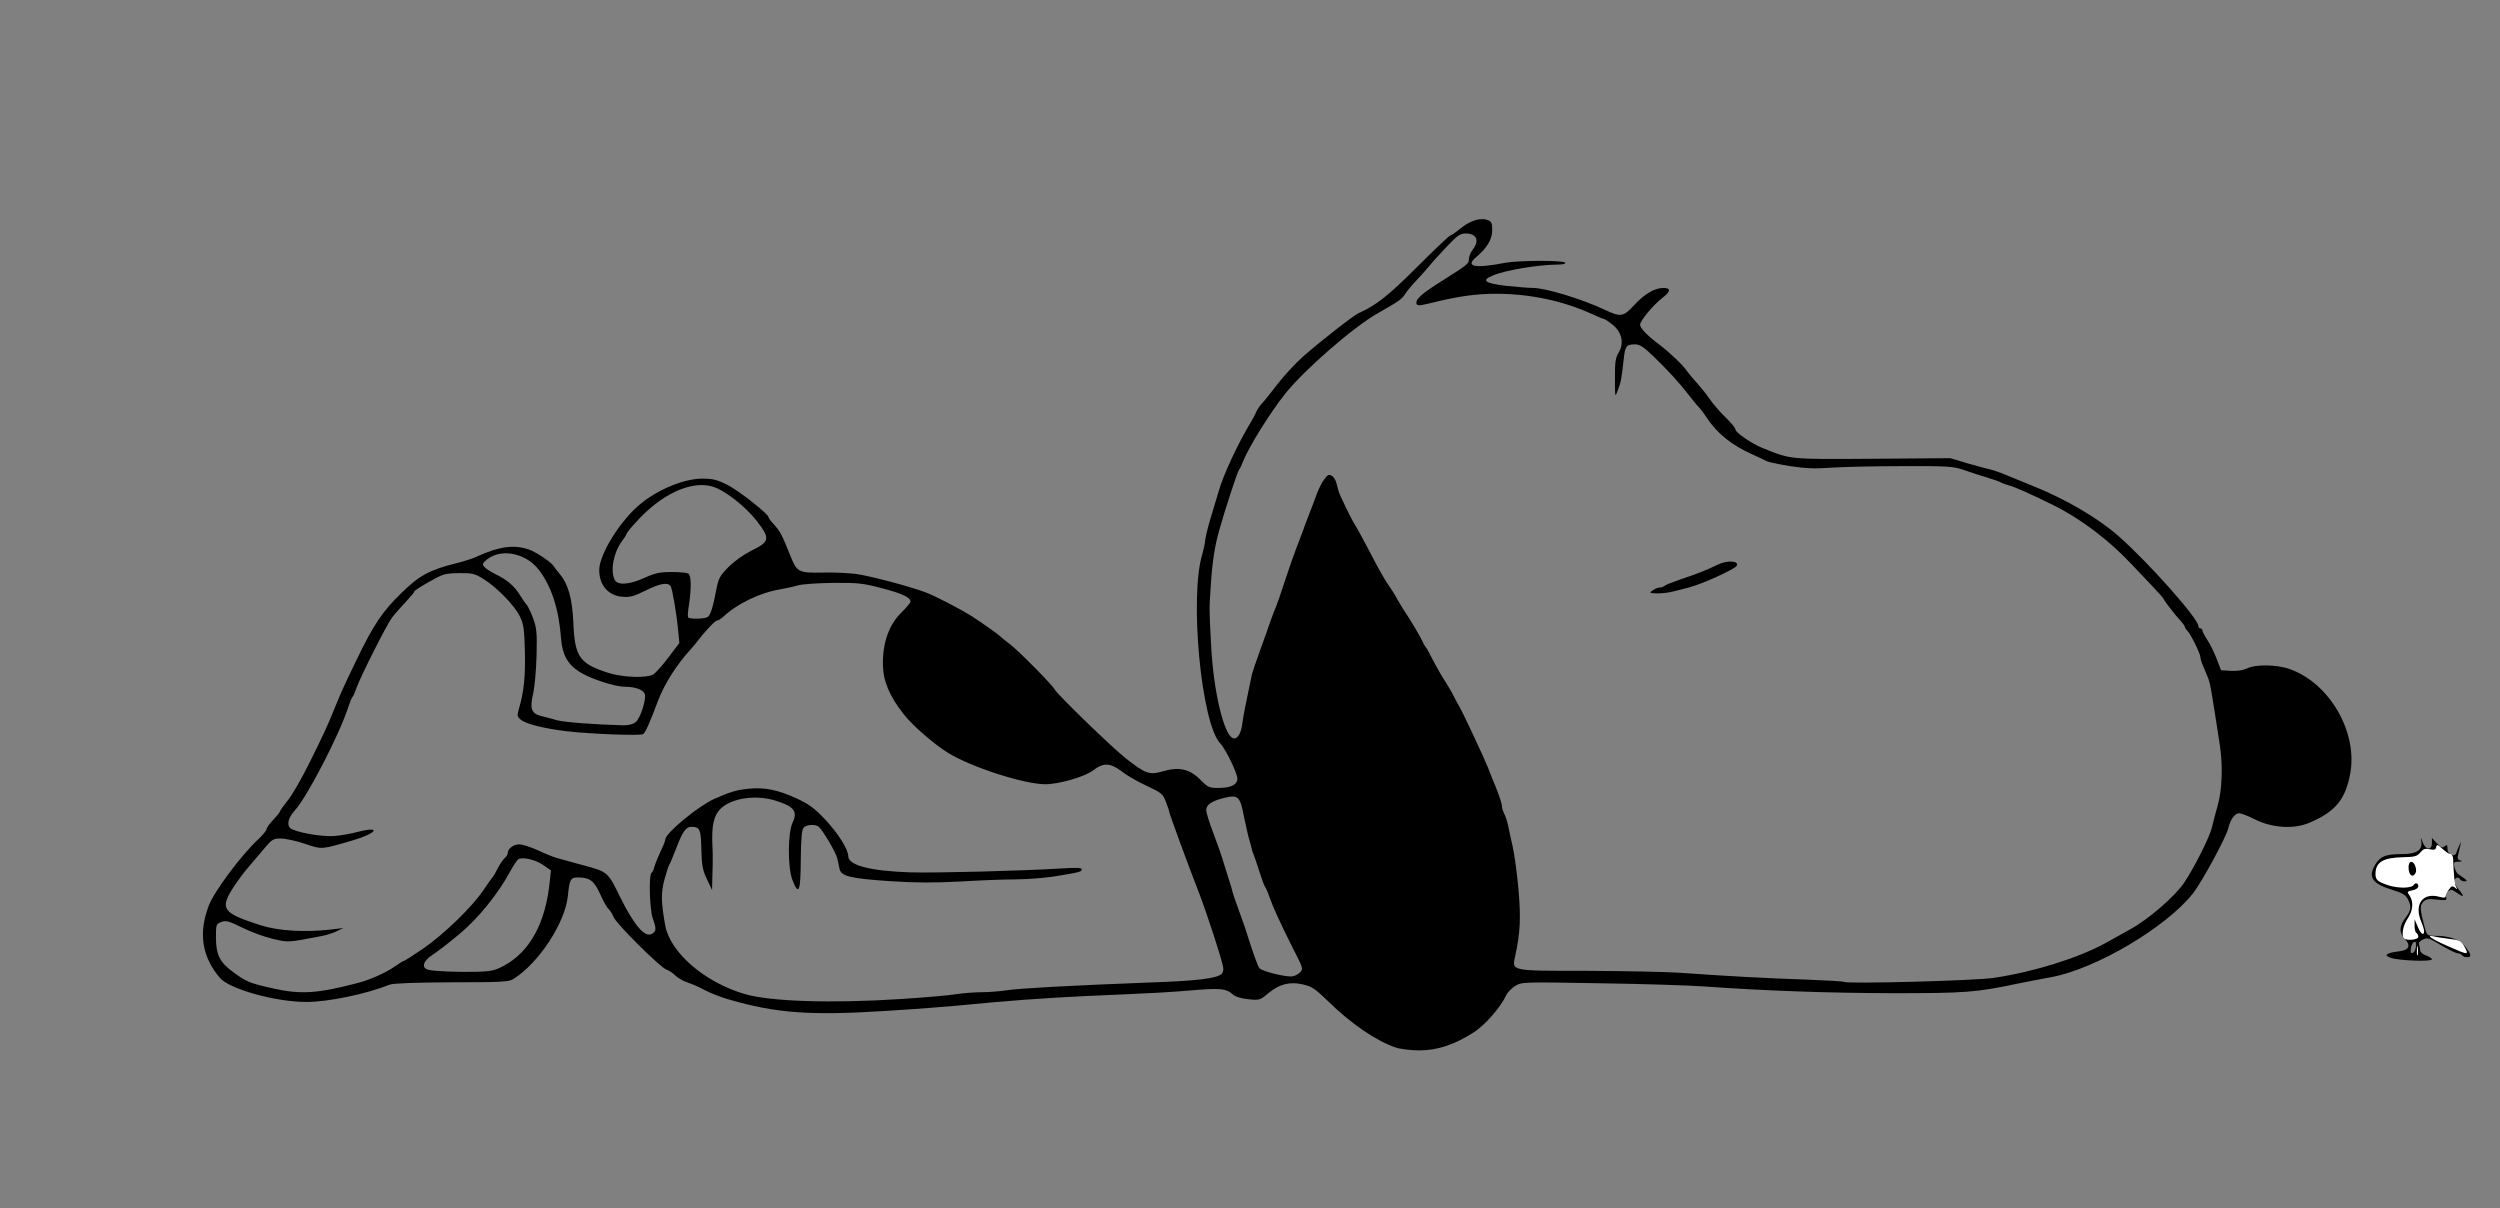 <?xml version="1.0" encoding="utf-8"?>
<!-- Generator: Adobe Illustrator 25.0.1, SVG Export Plug-In . SVG Version: 6.00 Build 0)  -->
<svg version="1.1" id="Layer_1" xmlns="http://www.w3.org/2000/svg" xmlns:xlink="http://www.w3.org/1999/xlink" x="0px" y="0px"
	 viewBox="0 0 1285 621" style="enable-background:new 0 0 1285 621;" xml:space="preserve">
<rect x="0" y="0" width="1285" height="621" fill="#808080" stroke="none"/>
<style type="text/css">
	.st0{fill:#FFFFFF;}
</style>
<g>
	<g>
		<path d="M717.3,538.4c-10.2-3.5-23.1-12.4-34.7-23.8c-6.6-6.4-8.4-7.6-12.9-8.6c-6.8-1.6-12.1-0.2-17.9,4.6
			c-4.1,3.5-4.5,3.6-10.2,3c-3.9-0.4-6.7-1.3-8.1-2.6c-3.1-2.9-6.6-3.2-20.5-2c-12.9,1.1-16.9,1.3-55.5,3c-21.2,1-41.2,2.5-65.5,4.9
			c-5.2,0.5-21.6,1.8-36.5,2.7c-39.1,2.5-56.6,1.2-81-5.9c-3.8-1.1-9.3-3.2-12.1-4.7c-2.7-1.5-6.8-3.3-9-4c-2.1-0.7-5-2.3-6.3-3.6
			c-1.2-1.3-3.3-2.6-4.5-3c-3-0.9-25.6-23.3-27.2-27c-0.7-1.7-1.9-3.6-2.6-4.2c-0.8-0.6-2.7-4-4.3-7.6c-3.1-6.9-5.4-8.6-11.6-8.6
			c-3.6,0-4.2,1.1-5,9.3c-1.3,13.8-14.9,34.7-28,42.9c-2.4,1.5-6.4,1.7-31.7,1.7c-19,0.1-30,0.5-31.9,1.2
			c-12.3,4.9-31.6,8.9-42.8,8.9c-15.9,0-39.6-6.6-44.5-12.4c-9.2-10.8-11.1-23-5.7-37.1c2.7-7.2,16.4-25.6,25.4-34.1
			c2.4-2.2,4.3-4.6,4.3-5.2c0-0.7,1.6-2.9,3.5-4.9s3.5-4,3.5-4.4s1.8-2.8,3.9-5.5c2.2-2.6,7.3-11.5,11.4-19.8
			c7.8-15.8,8.8-18,13.1-28.6c3.8-9.1,3.7-9,11.1-24.3c8.6-17.8,13.1-24.4,22.6-33.7c9.3-9.2,14.8-12.1,28.4-15.5
			c3.8-0.9,8.8-2.5,11-3.6c11.2-5.1,18.8-6.1,26.5-3.4c3.9,1.4,12,6.9,12.8,8.8c0.2,0.4,1.5,2.1,2.9,3.7c4.4,5.3,6.4,12.5,7,25
			c0.7,17.8,3.2,21.2,18.5,26c7.1,2.2,19.1,2.6,22.5,0.7c1.2-0.7,4.7-4.6,7.8-8.7l5.7-7.5l-0.6-6c-0.8-9-3-21.8-3.9-23.2
			c-1.4-2.2-5.6-1.4-13,2.3c-6.1,3-8,3.5-12,3.1c-7.1-0.6-11.7-6-11.7-13.7c0-8.1,10.9-25.6,21.2-34c9.1-7.5,22.5-13,31.8-13
			c5.4,0,7.6,0.6,12.9,3.2c6,3.1,21.1,15,21.1,16.6c0,0.4,1.3,2.2,3,4c3,3.3,4.1,5.4,8.1,15.5c3.5,8.8,4.3,9.2,16.3,9
			c5.5-0.2,13.5,0.2,17.6,0.7c7.2,1,26.9,6.2,35.6,9.4c4.9,1.8,18.2,8.7,24,12.4c5.4,3.5,13.8,9.4,14.4,10.2
			c0.3,0.3,2.6,2.2,5.1,4.1c4.4,3.3,21.6,20.7,23.1,23.4c1.7,2.9,30.1,30.4,36.7,35.5c10.1,7.8,11.9,8.4,18.6,6.5
			c8.4-2.5,13.9-1.3,19.3,4.1c3.9,4,4.7,4.4,9.2,4.4c6.7,0,10-1.6,10-4.9c0-2.7-6.2-15.4-8.7-17.9c-9.9-10-16.1-76.1-9.2-97.8
			c0.5-1.7,1.2-4.8,1.4-7c0.3-2.1,1.6-7.5,3-11.9c1.3-4.4,3.1-10.2,3.9-13c2.5-8.8,9.9-24.5,16.8-36c1-1.6,2.2-4,2.7-5.2
			c0.6-1.2,1.8-3,2.8-4s4.5-5.4,7.8-9.7s9.1-10.6,13-14.1c8.7-7.7,26.2-21.4,28.9-22.6c8.8-3.9,15-8.7,29.9-23.6
			c9-9,16.7-16.3,17.2-16.3c0.4,0,2.8-1.6,5.2-3.6c4.9-4,10.3-5.7,13.9-4.3c2,0.7,2.4,1.5,2.4,5.2c0,4.7-2.7,9.2-8.2,13.8
			c-6,5-0.8,6,14.7,3c6.7-1.3,30.2-1.4,31-0.1c0.4,0.6-1.2,1-4.2,1c-10,0.1-26.7,2.9-33,5.6c-6.1,2.5-4.2,4,6.7,5.3
			c5.6,0.6,11.9,1.1,14.1,1.1c6.3,0,25,5.7,36.5,11.1c8.4,4,9.8,3.8,15.3-2.2c5.2-5.7,10.5-8.9,15.1-8.9c3.9,0,3.8,1.8-0.4,5
			c-4.7,3.6-11.6,11.8-11.6,13.9c0,1.8,3.9,5.8,10,10.3c4.8,3.6,12.2,10.6,14,13.4c0.9,1.2,3.1,4,5.1,6.1c1.9,2.1,4.9,5.8,6.6,8.3
			c1.7,2.5,5.4,6.8,8.2,9.5s5.1,5.5,5.1,6.2c0,1.6,8.3,7.3,14,9.6c14.7,5.9,13.1,5.8,56.5,5.5l40-0.3l9,2.7c5,1.4,10.1,2.8,11.5,3.1
			s5,1.5,8,2.8c3,1.2,9.3,3.8,14,5.7c17.1,6.9,33.6,16.6,44.1,25.9c15.7,13.9,40.9,42.3,40.9,46.2c0,0.6,0.5,1.1,1,1.1
			c0.6,0,1,0.5,1,1c0,0.6,1.2,2.9,2.8,5.3c1.5,2.3,3.6,6.7,4.7,9.7l2.1,5.5l5.1,0.3c3.3,0.2,6.3-0.3,8.2-1.2
			c4.2-2.2,15.4-2.1,22,0.3c20.5,7.2,35.1,32.5,31.1,53.8c-2.5,13.3-7.6,19.5-21,25.2c-7.9,3.4-19,2.7-27.9-1.7
			c-3.5-1.8-7.2-3.2-8.2-3.2c-2.1,0-4.5,3.2-5.5,7.5c-1,4.6-13.8,28.2-18.3,33.8c-13.8,17.4-49.7,38.6-72.5,42.9
			c-5.5,1-13.2,2.5-17.1,3.3c-22,4.6-26.8,5-64.5,5c-33.8-0.1-65.3-1.2-97.5-3.5c-7.1-0.5-31.1-1.3-53.1-1.6
			c-39.8-0.7-40.2-0.7-43.6,1.4c-1.9,1.2-4,3.3-4.6,4.7c-2.8,6.1-10.7,15.2-16.5,19c-10.1,6.5-18.9,9.4-28.2,9.4
			C725.1,539.9,719.6,539.2,717.3,538.4L717.3,538.4z M463,513.5c12.4-0.8,25.2-1.9,28.5-2.5c3.3-0.5,9.2-1,13-1c3.9,0,9.7-0.5,13-1
			c6.4-1,33.8-2.5,73.5-4c23.6-0.8,34-2,36.8-4.3c0.8-0.6,1.2-2.2,0.9-3.6c-0.8-4.5-8.3-27.4-12.2-37.6
			c-5.7-14.6-15.5-41.4-15.5-42.1c0-0.5-0.8-2.8-1.7-5.2c-1.5-4.1-2.3-4.7-9.7-8.2c-4.5-2-10.2-5.3-12.9-7.4
			c-5.9-4.5-9.5-4.7-14.6-0.8c-4.2,3.4-18.1,7.4-25,7.3c-10.9-0.1-37.6-8.7-49.6-16c-7.3-4.5-18.4-14.1-23-20
			c-7.4-9.4-10.6-17.1-10.7-25.6c-0.1-11.1,3.1-20.3,9.3-26.4c2.7-2.7,4.9-5.3,4.9-5.8c0-2.2-4.1-4.2-14.5-6.9
			c-9.7-2.6-12.6-2.9-25-2.8c-7.7,0.1-16,0.6-18.4,1.3c-2.4,0.7-6.7,1.6-9.5,2.1c-9.8,1.6-21.8,7.4-28.6,13.8
			c-1.3,1.2-2.9,2.2-3.5,2.2c-1,0-6.5,5.9-10.5,11.2c-0.8,1.1-2.3,2.8-3.2,3.8c-6.9,7.5-13.2,17.4-16.5,26
			c-4.6,12.3-6.5,16.3-7.7,17.3c-1.3,1-26.5,0-39.1-1.4c-11.6-1.4-21-3.7-23.7-5.9c-2-1.6-2.1-2.1-1.1-5.6
			c2.6-8.8,3.4-16.6,3.1-29.4c-0.3-11.7-0.6-14.1-2.6-18.2c-2.8-5.7-11.9-15-18.7-19.2c-4.5-2.8-5.7-3.1-12.7-3
			c-7.2,0.1-8.3,0.5-15.3,4.5c-4.1,2.3-7.5,4.5-7.5,4.9s-2.1,2.9-4.7,5.7c-2.7,2.8-5.8,6.4-6.9,7.9c-2.7,3.6-16,30-18,35.6
			c-0.8,2.3-1.8,4.6-2.3,5.2s-1.4,2.9-2.1,5.1c-4.4,13.8-21.2,46.3-27.4,53c-3.3,3.6-4.3,7.2-2.5,9.1c2.2,2.1,16.5,4.7,22.9,4.1
			c3-0.2,8.6-1.2,12.3-2.2c11.9-3,9.4,0.8-2.8,4.4c-16.7,4.9-15.8,4.8-24.8,1.8c-4.5-1.5-10.1-2.7-12.4-2.7c-3.7,0-4.6,0.5-8,4.6
			c-2.1,2.5-5.7,6.7-7.9,9.3c-2.3,2.5-6,7.5-8.3,11c-7.3,11.3-5.8,13.4,13.9,19.7c9.1,2.9,22.4,3.7,36,2.2l6.5-0.8l-3.5,1.7
			c-1.9,0.9-5.3,2-7.5,2.4c-17.9,3.4-16.9,3.4-25.2,1.5c-4.3-1-11.4-3.6-15.8-5.8c-6.9-3.4-8.4-3.8-10.7-2.9c-2.7,1-2.8,1.4-2.8,7.7
			c0,9.1,1.9,13,8.9,18.1c6.8,5,8.6,5.7,20.2,8.3c14.6,3.3,23.1,2.7,44.4-2.9c6.1-1.7,13.3-4.9,17.8-7.9c2.5-1.8,4.8-3.2,5.1-3.2
			c0.4,0,4.8-2.8,9.8-6.2c10.7-7.3,25.5-21.6,31.3-30.3c2.2-3.3,4.3-6.2,4.6-6.5c0.4-0.3,1.6-2.3,2.7-4.6c1.1-2.2,2.8-4.6,3.6-5.3
			c0.9-0.8,1.6-1.9,1.6-2.7c0-2.2,3-4.4,5.9-4.4c1.6,0,5.9,1.4,9.7,3.1c3.8,1.8,8.3,3.6,9.9,4c1.7,0.5,7.1,1.9,12,3.3
			c14.2,3.8,13.7,3.4,20.4,17c7,14.1,12.5,20.5,16,18.7c2.5-1.4,2.6-2.5,0.6-8.1c-1.6-4.7-2.1-22.5-0.6-23.4
			c0.5-0.3,1.2-1.8,1.5-3.2c0.4-1.4,1.8-4.9,3.1-7.7c1.4-2.8,2.5-5.6,2.5-6.3c0-3.1,16.7-16.9,25-20.7c8.3-3.7,11.7-4.7,17.9-5.3
			c8.3-0.8,15,0.6,24.8,5.1c6,2.8,9.1,5,14.5,10.8c6.5,6.9,11.8,15.3,11.8,18.7c0,4.8,11.2,7.7,32,8.4c11.9,0.4,58.4-0.8,77.3-2
			c7.6-0.5,10.7-0.4,10.7,0.4c0,1.3-0.7,1.5-14.1,3.7c-5.3,0.8-14.3,1.5-20,1.5s-18.5,0.5-28.4,1.1c-13.4,0.7-22.8,0.7-36.5-0.2
			c-20.1-1.4-24.7-2.5-25.5-6.4c-0.3-1.4-0.8-3.7-1.1-5.2c-0.6-3-7.9-15.3-9.8-16.5c-1.9-1.3-6.3-0.9-7.6,0.7
			c-0.9,1.1-1.3,6.1-1.4,16.5c-0.1,16.4-1,18.7-4.3,10.3c-2.5-6.6-2.4-24.1,0.1-29.5c2.8-5.8,0.7-8.4-9.2-11.4
			c-10-3-22.4-1.1-27.8,4.3c-3.6,3.5-4.7,8.8-4.2,19.3c0.2,3,0.2,9.3,0,14l-0.2,8.5l-2.6-5.5c-2.2-4.6-2.7-7.1-2.9-15.3
			c-0.2-10.4-0.7-11.7-5.2-11.7c-2.8,0-4.6,2.7-7.9,11.5c-1.5,3.8-3,7.5-3.4,8c-0.4,0.6-1.5,4-2.5,7.7c-1.8,6.9-1.7,11.5,0.4,23.4
			c2.6,14.1,20.4,29.4,41.1,35.4C396.1,514.8,427.6,515.8,463,513.5L463,513.5z M1025,502.6c20.6-3.1,43.3-10.2,57.3-17.9
			c3.4-1.9,8.9-5,12.2-6.8c9.7-5.2,23.6-17.3,28.3-24.4c5.4-8.2,12.8-23,14.1-28.1c0.5-2.1,1.8-7.3,3-11.4c2.3-8.3,2.7-20.3,1.1-31
			c-4.6-29.7-4.8-31-6-34.4c-0.7-1.7-1.9-4.5-2.6-6.3c-0.8-1.7-1.4-3.7-1.4-4.5c0-1.8-5-11.9-6.7-13.6c-0.7-0.7-1.3-1.7-1.3-2
			c0-0.4-1-1.8-2.3-3.2c-3.1-3.4-8.7-10.7-8.7-11.3c0-0.2-2.4-2.9-5.2-5.9c-2.9-3.1-7.9-8.3-11.2-11.8
			c-11.6-12.4-26.4-23.6-40.5-30.5c-11.5-5.7-19.9-9.4-22.8-10.1c-1.5-0.4-3.2-1-3.8-1.4c-0.5-0.4-3.7-1.5-7-2.5
			c-3.3-1-8.7-2.7-12-3.9c-5.5-1.9-8.1-2.1-32-2c-14.3,0-30.7,0.4-36.5,0.8c-8,0.6-12.9,0.4-20.8-0.8c-5.7-0.9-11.1-2.1-12-2.5
			c-0.9-0.5-4.3-2.1-7.4-3.5c-10.8-4.8-18.2-10.8-23.7-19.1c-1.4-2.2-3.1-4.4-3.7-5c-0.6-0.5-2.9-3.3-5.1-6.1
			c-5.2-6.8-11.4-13.5-18.8-20.6c-4.6-4.4-6.7-5.8-9-5.8c-4.5,0-5.2,0.9-5.9,7.5c-1.1,10-1.4,11.8-3,16c-1.5,4-1.5,4-1.5-6
			c-0.1-8.2,0.3-10.6,1.8-13.1c3-4.9,1.8-10.6-2.9-14.4c-2.1-1.7-4.1-3-4.5-3c-0.3,0-3-1.1-5.8-2.4c-14.9-6.9-32.2-10.6-49.7-10.6
			c-10.6,0-19.8,1.3-34.5,5c-5.5,1.3-6.5,1.2-6.5-0.5c0-2,3.3-4.9,12.5-10.7c14.1-8.9,14.5-9.2,14.5-11.6c0-1.3,0.9-3.5,2-4.9
			c3.6-4.7,2-8.3-3.7-8.3c-2.8,0-4.3,1.1-9.7,6.8c-3.5,3.7-7.7,8.3-9.2,10.2c-1.6,1.9-4.6,5.3-6.7,7.5c-2.1,2.2-4.5,5.1-5.4,6.5
			c-1.5,2.6-3.2,3.8-14.1,10c-12.3,6.9-38,29.2-47.7,41.5c-7.6,9.5-18.6,27.2-21.5,34.5c-0.7,1.9-1.7,4-2.2,4.6
			c-0.9,1.2-7.4,21.2-10.1,30.9c-2.4,8.5-3.6,16.3-4.4,29c-0.8,12.3-0.8,10.8,0.2,30c1.1,23.1,6.5,46.2,11.2,47.9
			c2.1,0.9,4.2-2.2,4.8-7.2c0.5-3.9,2-11.6,5-25.7c0.3-1.1,2.1-6.5,4.1-12s4.5-12.5,5.5-15.5c1.1-3,2.4-6.4,2.9-7.5
			s2.4-6.7,4.3-12.5c1.9-5.8,4.6-13.6,6.1-17.5c1.5-3.8,3.1-8.1,3.6-9.5s1.8-5,3-8s3-7.7,3.9-10.3c1-2.7,2.7-6.1,3.9-7.5
			c1.6-2.2,2.3-2.5,3.8-1.6c1,0.6,2.2,2.6,2.5,4.4c0.4,1.8,1.2,4.4,1.9,5.9c3.1,6.8,6.6,13.7,7.6,15.1c0.6,0.8,4.1,7.3,7.8,14.3
			c3.6,7.1,7.7,14.3,9,16c1.3,1.8,3.5,5.2,4.8,7.7c1.4,2.5,4.1,6.9,6.1,9.8c1.9,3,4.6,7.5,5.9,10c1.2,2.6,2.5,4.9,2.9,5.2
			c0.3,0.3,2,3.4,3.8,7c1.9,3.6,4.6,8.3,6.1,10.5c1.4,2.2,3.4,5.6,4.3,7.5c1,1.9,2.2,4.2,2.7,5c1.5,2.3,12.5,25.8,14.8,31.5
			c1.1,2.8,3.1,7.9,4.6,11.5c1.4,3.6,2.6,7.3,2.6,8.3s0.5,2.8,1.2,4c0.6,1.2,1.5,3.8,1.9,5.7c0.4,1.9,1.4,6.9,2.4,11
			c0.9,4.1,2.3,14.1,3,22.3c1.3,14.8,0.9,22.2-1.7,34.1c-1.7,7.8-2.8,7.6,37.1,7.6c19,0.1,40.5,0.5,47.6,1c23.6,1.7,45.7,2.9,65,3.5
			c10.4,0.4,19.2,0.9,19.5,1.2C949.1,505.8,1015.6,504.1,1025,502.6L1025,502.6z M668,500c2-2,2-2-3.5-12.7
			c-6.7-13.4-10-20.6-12-26.2c-0.8-2.5-1.9-4.9-2.4-5.5c-0.4-0.6-1.8-4.5-3.1-8.6s-2.6-7.9-2.9-8.5c-0.3-0.5-0.6-1.5-0.7-2.2
			c-0.1-0.6-0.7-2.7-1.2-4.5c-0.6-1.8-1.8-7.3-2.8-12.1c-2-10.4-3-11.3-10.1-9.6c-6.5,1.6-9.3,3.5-9.3,6.3c0,1.3,1.6,6.4,3.5,11.4
			c1.9,4.9,4.4,12,5.5,15.8c1.2,3.8,2.6,8.3,3.1,9.9c0.6,1.7,1.2,3.9,1.4,4.9c0.3,1.1,1.6,5.1,3.1,9c1.4,3.9,2.9,8.2,3.4,9.6
			c4.3,13.6,6.5,19.7,7.4,20.7c1.2,1.4,11.5,4.1,15.9,4.2C664.8,502,666.9,501.1,668,500L668,500z M258.8,496.5
			c13.6-7.2,21.7-22.2,23.8-43.6l0.6-5.5l-4-2.8c-4.1-2.8-10.8-4.3-12.9-2.9c-0.6,0.5-2.4,3.2-4,6.1c-6.3,11.7-16.6,24.4-26.3,32.4
			c-5.2,4.4-11.4,9.1-13.7,10.6c-4.9,3.1-5.9,6.8-2,7.7c3.3,0.8,15.1,1.2,24.7,1C252.2,499.3,254.3,498.9,258.8,496.5L258.8,496.5z
			 M326.7,371.2c2.4-1.8,5.7-12,4.7-14.5c-0.8-2.2-5-3.7-10.1-3.7c-5.2,0-17.9-4.1-23.5-7.7c-5.9-3.7-8.8-8.8-9.4-16.9
			c-1.1-15.3-5-27.3-11.6-35.7c-6.7-8.5-19.2-10.9-26.4-5.2c-2.4,1.9-2.6,2.5-1.5,3.8c0.7,0.9,3.3,2.6,5.7,3.8
			c5.9,2.8,9.8,6.1,12.6,10.7c1.2,2,2.8,4.3,3.4,4.9c0.7,0.7,2.2,3.9,3.4,7c1.8,5,2.1,7.3,1.8,19.2c-0.2,7.5-1,16.2-1.7,19.3
			c-1.9,8-1,10.5,3.9,11.8c2.2,0.5,5.9,1.5,8.3,2.2c3.6,1,18.9,2.2,33.7,2.6C322.9,372.9,325.3,372.3,326.7,371.2L326.7,371.2z
			 M363.8,317.1c1.4-0.9,2.7-5.1,4.5-14.6c1-5.2,1.8-6.7,6.2-11.1c2.9-3,8-6.5,12-8.5c9.2-4.5,9.4-6.1,2.6-15
			c-6-7.7-17-16.3-23.2-17.9c-11.1-3-26.3,4.2-39.1,18.5c-2.7,2.9-4.8,5.6-4.8,6c0,0.3-1.1,2.1-2.4,3.8c-4.3,5.8-6,15.2-3.6,19.8
			c1.6,2.9,7.5,2.4,15.3-1.1c5.5-2.5,8-3,13.9-3c4,0,7.9,0.4,8.6,0.8c1.5,1,1.6,7.3,0.4,15.7c-0.6,3.3-0.8,6.3-0.5,6.8
			C354.3,318.3,362.2,318.2,363.8,317.1L363.8,317.1z"/>
		<path d="M849.4,303.5c1.1-0.8,2.7-1.5,3.6-1.5c0.9,0,2-0.4,2.6-0.9c0.5-0.5,4.4-2,8.7-3.5c7.9-2.6,12.5-4.4,18.5-7.3
			c4.9-2.5,11.4-2.1,9.8,0.6c-1.2,1.8-17.5,9.2-24.3,11c-2.4,0.6-6,1.6-8.2,2.1c-2.1,0.6-5.8,1-8.2,1
			C847.8,304.9,847.6,304.8,849.4,303.5L849.4,303.5z"/>
		<path d="M1229.1,492.4c-4.2-1.3-2.7-2.6,3.9-3.4c5.3-0.6,6.4-2.9,3-6.5c-3-3.2-2.8-6.5,0.4-10.7c3-4,3.2-5.8,1.2-9.7
			c-1.1-2.1-2.9-3.2-7.6-4.6c-10.8-3.3-13.1-6.6-9-13.3c2.5-4.1,5.4-5.2,13.6-5.2c7.6,0,10.8-2.1,9.9-6.8c-0.4-2.2-0.3-2.1,0.7,0.6
			c1.4,4.1,4.8,4.5,4.8,0.6v-2.7l2.5,2.7c2.1,2.3,2.8,2.6,4,1.6c1.3-1,1.5-0.8,1.5,1.3c0,3,3.8,4.6,4.6,1.9c0.3-0.9,1-2.6,1.5-3.7
			l0.9-2l-0.4,2c-0.3,1.1-0.8,3.2-1.1,4.7c-0.5,2-0.3,2.7,1.2,3.1c1.2,0.3,0.9,0.5-1,0.6c-2.5,0.1-2.7,0.4-2.1,2.9
			c0.4,1.5,1.2,3,1.8,3.4c0.6,0.4,2,1.4,3.1,2.2c1.7,1.3,1.8,1.5,0.3,1.6c-0.9,0-2-0.4-2.3-1c-0.9-1.4-2.2-1.2-2.9,0.5
			c-0.3,0.8,0.6,2.8,1.9,4.4c3.4,3.9,3.1,4.7-0.5,2.1c-2.5-1.8-3.3-2-4.6-0.9c-0.8,0.7-1.3,2.1-1.1,3.1c0.5,1.6,0,1.7-4.7,1.2
			c-4.2-0.5-5.6-0.3-7,1.1c-1.9,1.9-1.8,3.9,0.6,12.8c1.3,4.7,1.3,4.7,5.6,4.7c6.8,0,12.5,1.9,14.9,5c3.5,4.3,3.9,6,1.5,6
			c-1.2,0-2.4-0.4-2.7-1c-0.3-0.5-1.4-1-2.2-1c-0.9,0-4.8-1.9-8.5-4.1c-6.1-3.7-7.2-4.1-9.4-3c-1.7,0.8-2.4,1.7-2,2.7
			c0.3,0.9,0.6,2.2,0.6,3s1.4,2,3,2.5c1.7,0.6,3,1.5,3,2C1250,494.4,1233.4,493.8,1229.1,492.4L1229.1,492.4z M1241.8,486.6
			c0.3-2,0-2.7-1-2.4c-0.7,0.3-1.4,1.7-1.6,3.2c-0.3,2,0,2.7,1,2.4C1240.9,489.5,1241.6,488.1,1241.8,486.6z M1256,455.5
			c0-1.2,0.5-2.6,1.1-3.2c0.7-0.7,0.9-2.9,0.4-6.1c-0.7-5-0.7-5.1-4.7-5.7c-3.3-0.6-4.4-0.3-6,1.3c-1.8,1.7-1.9,2.8-1.3,8.8l0.7,6.9
			h4.9C1255.4,457.5,1256,457.2,1256,455.5L1256,455.5z M1235.2,448.5c-0.3-3.8-0.7-4.5-2.6-4.5c-3.3,0-7.1,2.4-7.1,4.4
			c0,1.3,1.2,2.4,3.5,3.2C1235.1,453.8,1235.6,453.5,1235.2,448.5z"/>
	</g>
	<g>
		<path class="st0" d="M1242.3,488.5c0-2.2,0.2-3,0.4-1.7c0.2,1.2,0.2,3,0,4C1242.4,491.7,1242.2,490.7,1242.3,488.5z"/>
		<path class="st0" d="M1258.6,486.5c-8.4-3.6-12.2-6.2-7.6-5.2c1.4,0.4,5.1,0.9,8.1,1.3c4.7,0.5,5.9,1.1,7.3,3.4
			C1269.3,491.1,1269,491.1,1258.6,486.5L1258.6,486.5z"/>
		<path class="st0" d="M1235.7,482.3c-1.5-1.4-0.6-6.6,1.8-10.1c2.8-4.1,3.2-8.7,1-11.9c-1.4-1.9-1.3-2.1,1.5-2.7
			c1.8-0.3,3-1.2,3-2.1c0-1.6-1.5-2-2.4-0.6c-1.1,1.6-7.1,1.8-12.1,0.4c-6.2-1.9-7.5-2.9-7.5-6c0-6.2,3.9-8.5,14.4-8.7
			c5.8-0.1,7.1-0.5,8.7-2.5c1.5-1.8,2.5-2.1,4.8-1.6s3,0.3,3.3-1.1c0.3-1.5,0.7-1.4,3.2,0.9c1.6,1.5,3.5,2.7,4.1,2.7
			c0.7,0,1.3,1,1.4,2.3c0.3,8.6,0.8,13.5,1.6,14.7c0.7,1.3,0.6,1.3-0.7,0.2c-1.3-1-1.8-0.8-3.2,1.2c-0.9,1.4-1.6,3-1.6,3.5
			c0,0.6-1.1,0.6-3,0.1c-8.6-2.5-13.3,3.7-9.5,12.7c0.8,1.9,1.5,4.2,1.5,4.9c0,2.7-1.8,1.4-3.3-2.3l-1.6-3.8v3.2
			c-0.1,1.7,0.4,3.5,0.9,3.8c0.6,0.3,1,1.3,1,2.1C1243,483,1237,483.7,1235.7,482.3L1235.7,482.3z M1241.5,448.9
			c1.1-1.6-0.4-5.9-2-5.9c-1,0-1.5,1-1.5,2.8C1238,449.7,1240,451.4,1241.5,448.9z"/>
	</g>
</g>
</svg>
